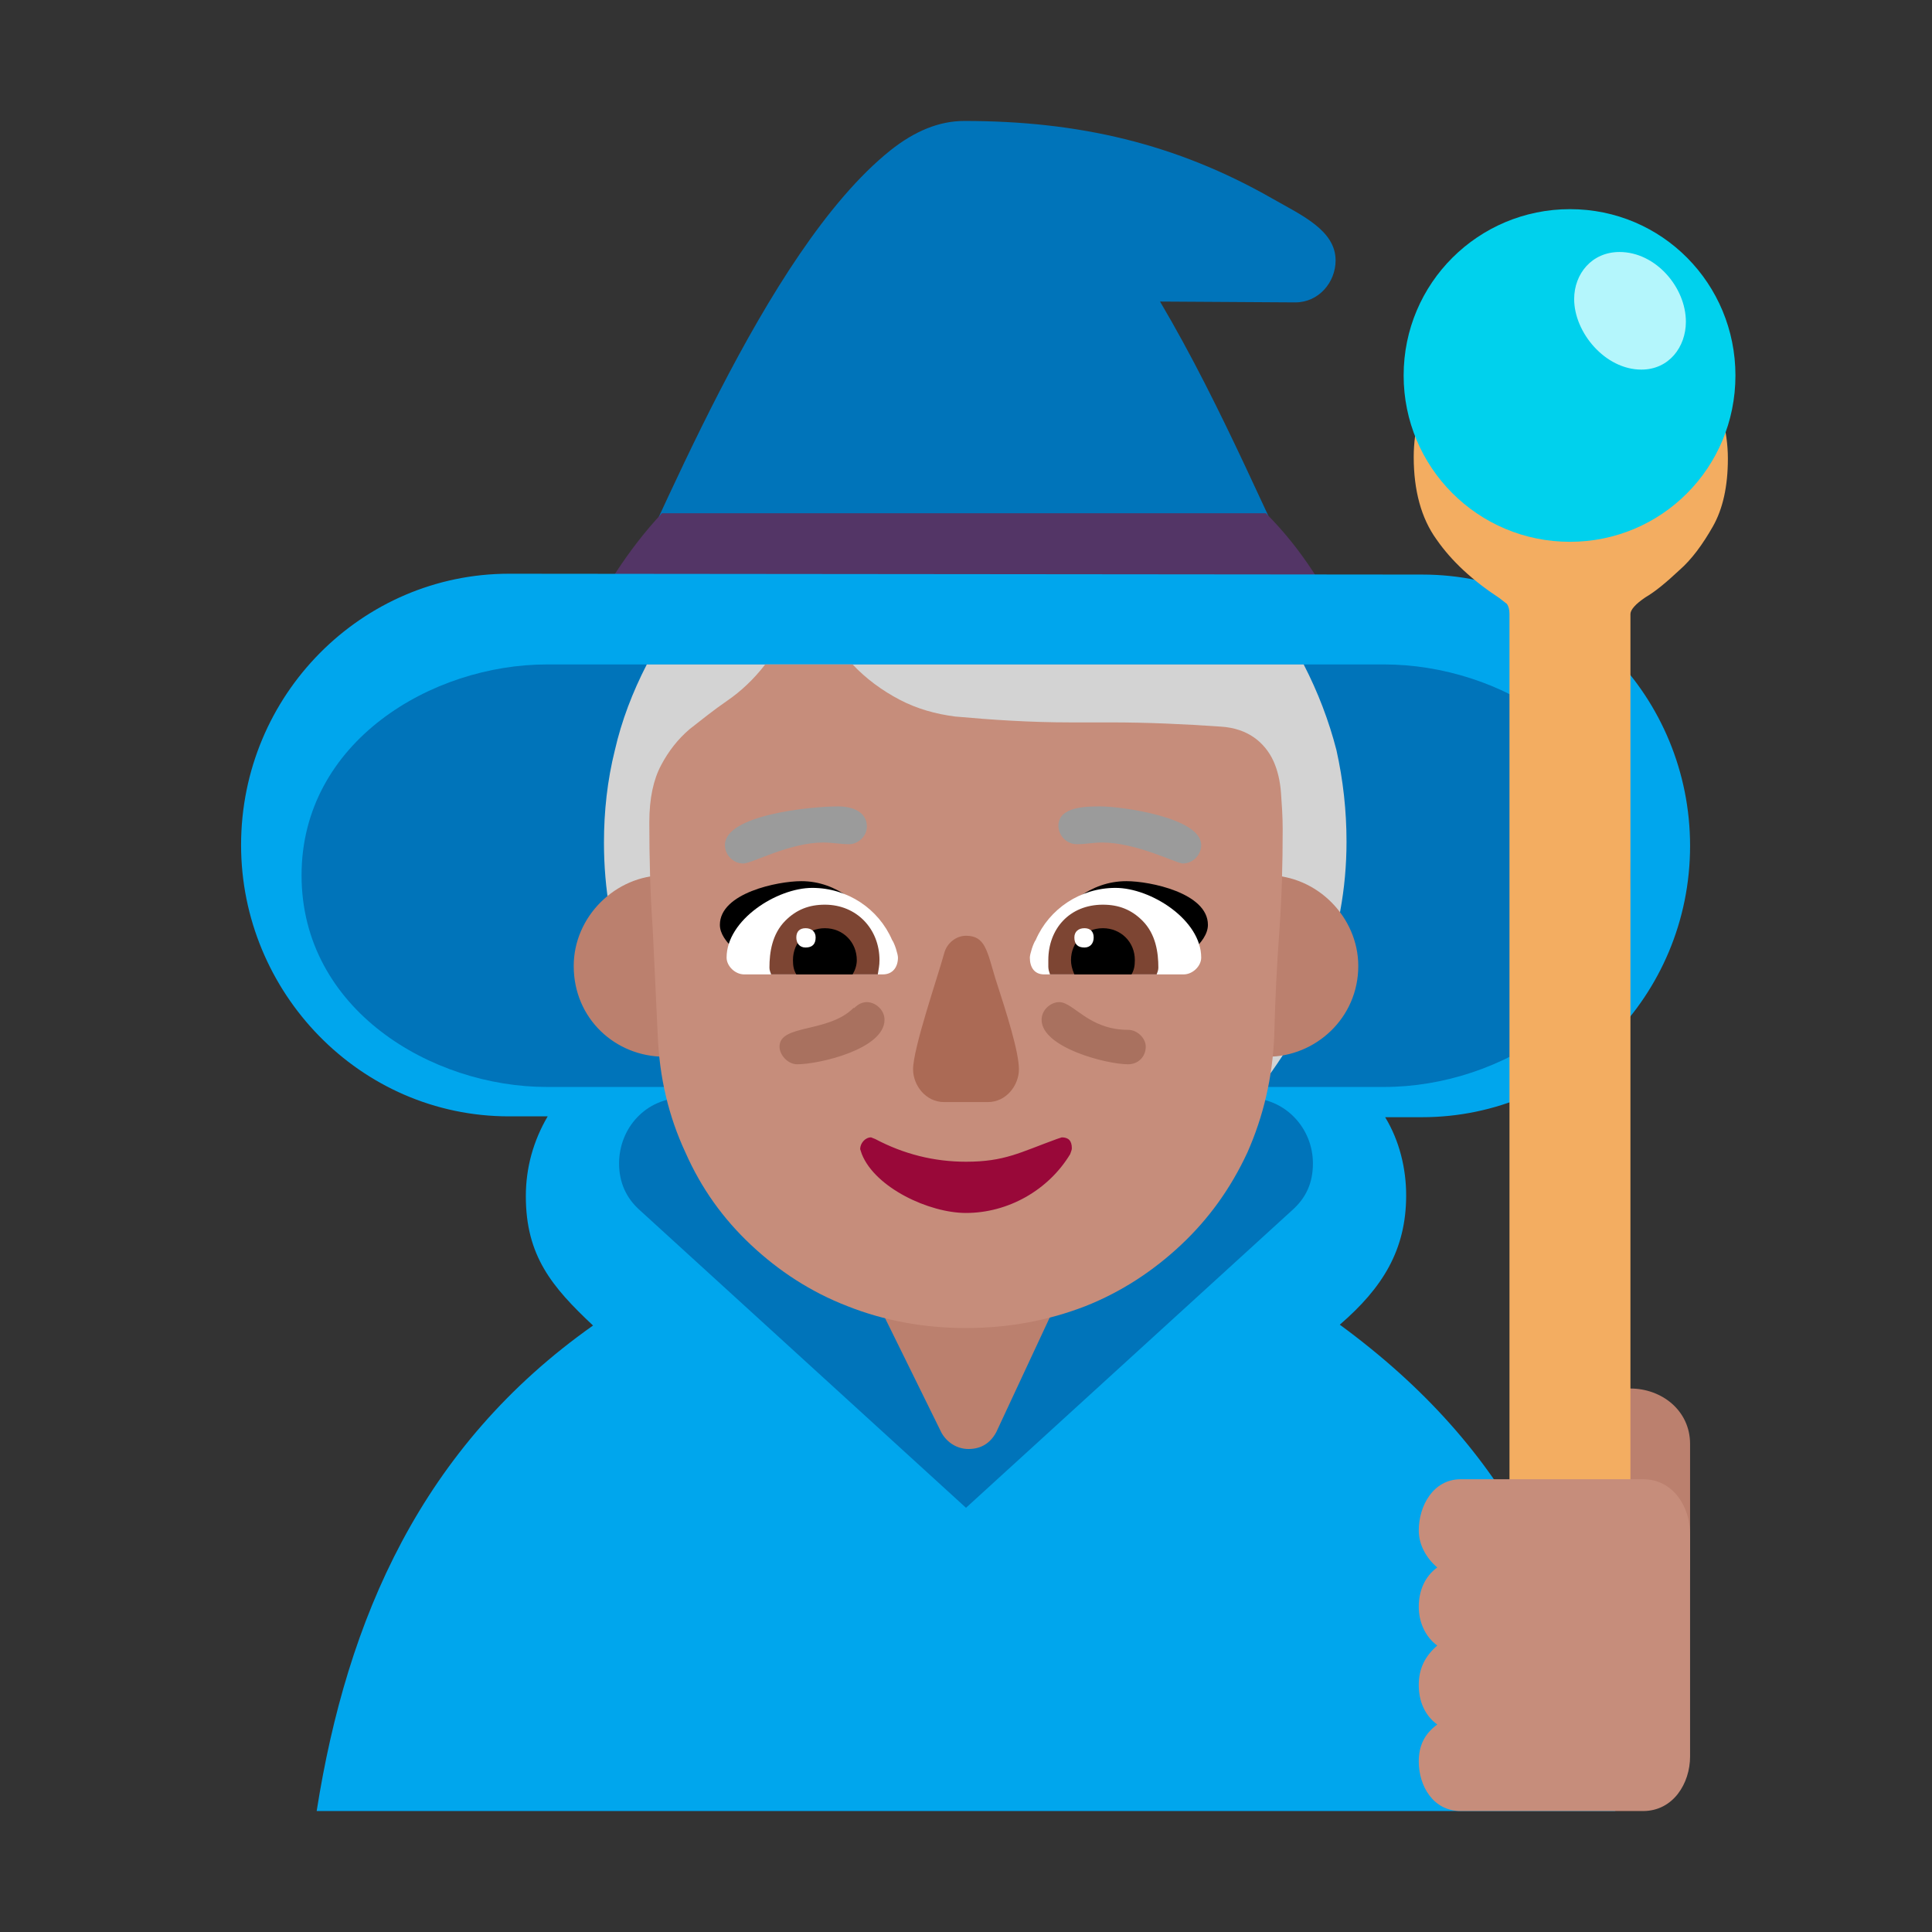 <svg version="1.1" xmlns="http://www.w3.org/2000/svg" viewBox="0 0 2300 2300"><rect x="0" y="0" width="2300" height="2300" fill="#333333" stroke="none"/><g transform="scale(1,-1) translate(-256, -1869)">
		<path d="M1831 1117c-65 132-119 266-194 393l161-1c28 0 48 24 48 50 0 36-41 54-76 74-114 65-230 92-366 92-30 0-59-12-88-35-151-121-278-453-340-573l855 0 z" fill="#0074BA"/>
		<path d="M1862 1112c-27 55-56 103-99 146l-719 0c-41-44-71-93-98-146l916 0 z" fill="#533566"/>
		<path d="M2179-287c-41 252-125 430-328 579 51 44 79 89 79 154 0 32-8 65-25 93l44 0c175 0 319 144 319 323 0 176-140 323-319 323l-1087 1c-175 0-319-144-319-323 0-175 141-323 319-323l46 0c-17-29-26-61-26-95 0-71 31-108 80-154-204-144-293-349-329-578l1546 0 z" fill="#00A6ED"/>
		<path d="M1406 74l388 354c17 15 25 33 25 56 0 42-33 78-77 78-116 1-220 2-336 2-116 0-221-1-337-2-44 0-76-36-76-78 0-22 8-41 25-56l388-354 z M1904 575c138 0 293 94 293 251 0 162-157 252-293 252l-997 0c-137 0-292-92-292-251 0-160 155-252 292-252l997 0 z" fill="#0074BA"/>
		<path d="M1409 144c15 0 26 7 33 20l90 193c-14-2-28-3-42-3l-151 0c-21 0-40 2-59 6l97-197c7-12 19-19 32-19 z" fill="#BB806E"/>
		<path d="M1745 561c36 43 64 90 84 143 20 53 30 107 30 163 0 37-4 73-12 109-9 35-22 69-39 102l-782 0c-17-33-30-67-38-102-9-36-13-73-13-110 0-55 9-108 28-159 19-51 46-98 81-140-5 23-8 46-9 71l-10 248c0 21 7 40 22 54 15 15 34 27 57 38 23 10 46 18 71 25 24 7 44 13 61 19 5 1 9 4 14 7l13 8c10-9 20-20 31-31 11-12 22-23 35-33 12-11 25-19 38-26 13-7 27-11 42-11l236 0c3 0 6 2 10 5l29 20c5 3 11 4 16 4 7 0 13-3 17-10 4-7 7-14 9-23 1-9 2-19 2-28l0-21-13-251-3-36c-2-12-4-24-7-35 z" fill="#D3D3D3"/>
		<path d="M1765 611c57 0 108 46 108 108 0 58-49 108-108 108-59 0-107-49-107-108 0-57 45-108 107-108 z M1047 611c58 0 107 47 107 108 0 58-47 108-107 108-58 0-108-49-108-108 0-63 50-108 108-108 z" fill="#BB806E"/>
		<path d="M1406 288c51 0 98 9 142 26 43 17 81 42 114 73 33 31 59 67 79 110 19 43 30 89 32 140 1 41 3 82 6 123 3 41 4 81 4 122 0 15-1 29-2 43-1 14-4 27-9 38-5 11-13 21-23 28-10 7-23 12-40 13-43 3-87 5-131 5l-48 0c-47 0-93 3-137 7-23 3-45 9-66 20-21 11-40 25-56 42l-104 0c-14-18-29-32-45-43-16-11-31-23-45-34-14-12-25-26-34-43-9-17-14-39-14-68 0-42 1-84 4-126l6-127c2-51 13-97 33-140 19-43 45-79 78-110 33-31 71-56 115-73 43-17 90-26 141-26 z" fill="#C68D7B"/>
		<path d="M1649 714c-48 17-98 32-149 44 22 33 54 62 97 62 28 0 97-14 97-52 0-22-32-41-45-54 z M1158 714c49 17 98 32 149 44-22 32-54 62-97 62-28 0-97-14-97-52 0-21 30-39 45-54 z" fill="#000000"/>
		<path d="M1665 709l-166 0c-12 0-17 9-17 20 0 4 4 17 7 21 16 37 53 62 95 62 42 0 102-38 102-83 0-10-10-20-21-20 z M1307 709c12 0 18 9 18 20 0 4-4 17-7 21-16 37-53 62-95 62-42 0-102-38-102-83 0-10 10-20 21-20l165 0 z" fill="#FFFFFF"/>
		<path d="M1633 709l-127 0c-1 3-2 6-2 9l0 8c0 37 25 66 65 66 19 0 34-6 47-19 16-16 19-38 19-56 0-3-1-5-2-8 z M1301 709c1 7 2 10 2 17 0 37-27 66-65 66-19 0-34-6-47-19-16-16-19-38-19-56 0-3 1-5 2-8l127 0 z" fill="#7D4533"/>
		<path d="M1603 709l-68 0c-3 7-4 12-4 17 0 21 16 38 38 38 21 0 38-16 38-38 0-7-1-12-4-17 z M1271 709c3 5 5 11 5 17 0 21-16 38-38 38-21 0-38-16-38-38 0-7 1-12 4-17l67 0 z" fill="#000000"/>
		<path d="M1547 741c7 0 11 5 11 12 0 7-4 11-11 11-7 0-12-4-12-11 0-8 4-12 12-12 z M1215 741c8 0 12 4 12 12 0 7-5 11-12 11-7 0-11-4-11-11 0-7 4-12 11-12 z" fill="#FFFFFF"/>
		<path d="M1406 425c50 0 98 27 124 70 1 3 2 5 2 7 0 9-4 13-12 13l-6-2c-44-16-62-27-108-27-38 0-74 9-108 27l-5 2c-7 0-13-7-13-14l2-6c16-40 80-70 124-70 z" fill="#990839"/>
		<path d="M1432 557c22 0 37 20 37 39 0 21-15 68-28 108-10 33-12 51-35 51-12 0-23-9-26-21-8-29-37-113-37-138 0-19 15-39 37-39l52 0 z" fill="#AB6A55"/>
		<path d="M1664 841c12 0 22 10 22 22 0 33-95 46-120 46-16 0-50 0-50-23 0-12 10-22 22-22 11 0 19 2 30 2 41 0 89-25 96-25 z M1141 841c10 0 55 25 95 25 11 0 20-2 31-2 10 0 21 9 21 21 0 18-18 24-34 24-33 0-135-10-135-46 0-12 10-22 22-22 z" fill="#9B9B9B"/>
		<path d="M1599 602c12 0 21 9 21 21 0 10-10 20-21 20-47 0-65 33-82 33-10 0-21-9-21-21 0-33 77-53 103-53 z M1205 602c26 0 104 18 104 53 0 12-11 21-21 21-5 0-10-2-15-7l-1 0c-30-30-88-19-88-46 0-10 10-21 21-21 z" fill="#A9715F"/>
		<path d="M2268 0l0 150c0 40-34 66-71 66-37 0-72-26-72-66l0-150 143 0 z" fill="#BB806E"/>
		<path d="M2128-80c21 0 38 7 51 22 12 15 18 32 18 52l0 1144c0 5 6 12 18 20 12 7 25 18 40 32 15 13 28 31 40 52 12 21 18 48 18 81 0 33-9 65-26 96-18 31-42 54-72 69-3 2-7 3-11 3-11 0-17-5-20-14-2-7-3-16-3-26l0-11c0-15 1-30 2-47l1-18c0-10-1-19-3-29-3-15-8-27-16-36-8-10-21-15-40-15-18 0-31 5-39 15-8 9-13 21-15 36-2 10-3 19-3 29l3 65c0 15-1 27-4 37-3 9-10 14-20 14-4 0-7-1-10-3-30-16-54-39-71-68-18-29-27-61-27-95 0-40 9-73 27-98 18-26 43-49 75-70l9-7c2-3 3-7 3-12l0-1144c0-21 7-38 22-52 15-15 32-22 53-22 z" fill="#F3AD61"/>
		<path d="M2125 1224c109 0 197 88 197 198 0 109-87 198-197 198-109 0-198-88-198-198 0-109 88-198 198-198 z" fill="#00D1ED"/>
		<path d="M2210 1429c33 0 53 27 53 57 0 41-36 83-79 83-33 0-54-26-54-56 0-40 37-84 80-84 z" fill="#B4F6FC"/>
		<path d="M2212-287c36 0 56 33 56 65l0 265c0 32-20 65-56 65l-217 0c-33 0-50-32-50-61 0-17 9-33 22-44-15-11-22-28-22-47 0-17 7-35 22-46-15-13-22-28-22-47 0-19 7-36 22-47-15-11-22-25-22-44 0-29 17-59 50-59l217 0 z" fill="#C68D7B"/>
	</g></svg>
